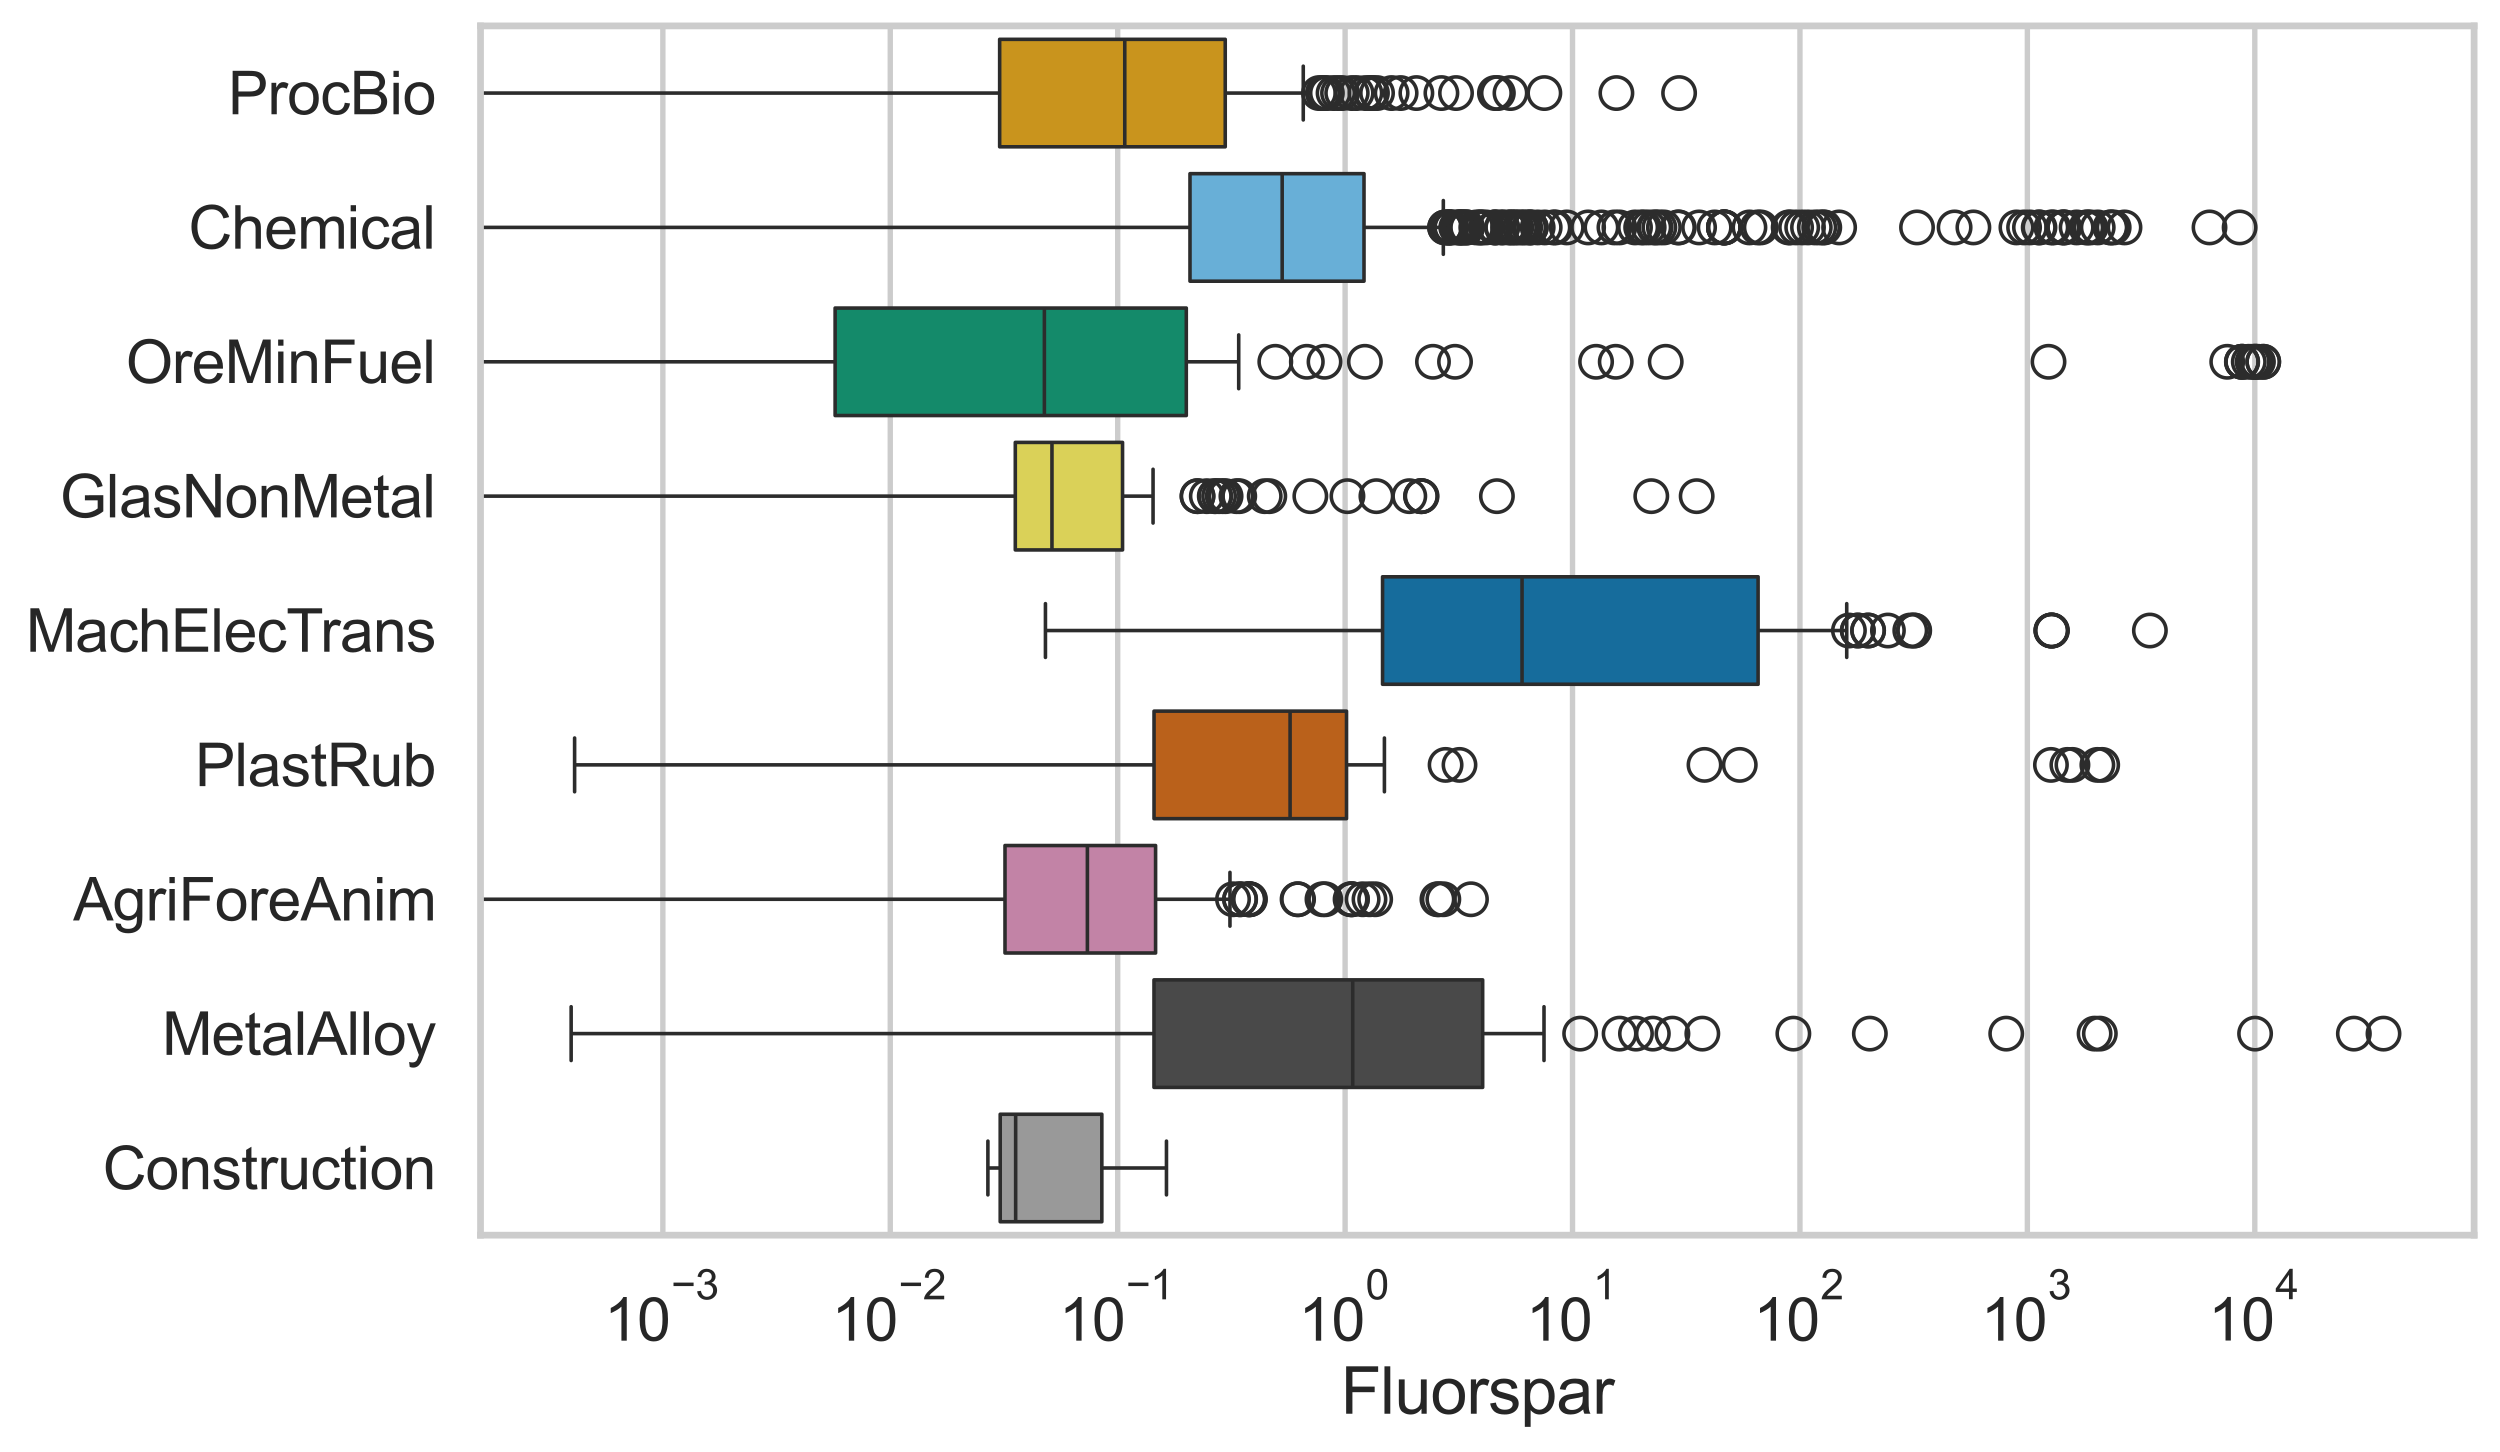 <?xml version="1.0" encoding="utf-8" standalone="no"?>
<!DOCTYPE svg PUBLIC "-//W3C//DTD SVG 1.1//EN"
  "http://www.w3.org/Graphics/SVG/1.1/DTD/svg11.dtd">
<svg xmlns:xlink="http://www.w3.org/1999/xlink" width="695.577pt" height="404.121pt" viewBox="0 0 695.577 404.121" xmlns="http://www.w3.org/2000/svg" version="1.1">
 <defs>
  <style type="text/css">*{stroke-linejoin: round; stroke-linecap: butt}</style>
 </defs>
 <g id="figure_1">
  <g id="patch_1">
   <path d="M 0 404.121 
L 695.577 404.121 
L 695.577 0 
L 0 0 
z
" style="fill: #ffffff"/>
  </g>
  <g id="axes_1">
   <g id="patch_2">
    <path d="M 133.697 343.665 
L 688.377 343.665 
L 688.377 7.2 
L 133.697 7.2 
z
" style="fill: #ffffff"/>
   </g>
   <g id="matplotlib.axis_1">
    <g id="xtick_1">
     <g id="line2d_1">
      <path d="M 184.425 343.665 
L 184.425 7.2 
" clip-path="url(#p6f539527db)" style="fill: none; stroke: #cccccc; stroke-width: 1.5; stroke-linecap: round"/>
     </g>
     <g id="text_1">
      <!-- $\mathdefault{10^{-3}}$ -->
      <g style="fill: #262626" transform="translate(168.09 373.18) scale(0.165 -0.165)">
       <defs>
        <path id="ArialMT-31" d="M 2384 0 
L 1822 0 
L 1822 3584 
Q 1619 3391 1289 3197 
Q 959 3003 697 2906 
L 697 3450 
Q 1169 3672 1522 3987 
Q 1875 4303 2022 4600 
L 2384 4600 
L 2384 0 
z
" transform="scale(0.016)"/>
        <path id="ArialMT-30" d="M 266 2259 
Q 266 3072 433 3567 
Q 600 4063 929 4331 
Q 1259 4600 1759 4600 
Q 2128 4600 2406 4451 
Q 2684 4303 2865 4023 
Q 3047 3744 3150 3342 
Q 3253 2941 3253 2259 
Q 3253 1453 3087 958 
Q 2922 463 2592 192 
Q 2263 -78 1759 -78 
Q 1097 -78 719 397 
Q 266 969 266 2259 
z
M 844 2259 
Q 844 1131 1108 757 
Q 1372 384 1759 384 
Q 2147 384 2411 759 
Q 2675 1134 2675 2259 
Q 2675 3391 2411 3762 
Q 2147 4134 1753 4134 
Q 1366 4134 1134 3806 
Q 844 3388 844 2259 
z
" transform="scale(0.016)"/>
        <path id="ArialMT-2212" d="M 3381 1997 
L 356 1997 
L 356 2522 
L 3381 2522 
L 3381 1997 
z
" transform="scale(0.016)"/>
        <path id="ArialMT-33" d="M 269 1209 
L 831 1284 
Q 928 806 1161 595 
Q 1394 384 1728 384 
Q 2125 384 2398 659 
Q 2672 934 2672 1341 
Q 2672 1728 2419 1979 
Q 2166 2231 1775 2231 
Q 1616 2231 1378 2169 
L 1441 2663 
Q 1497 2656 1531 2656 
Q 1891 2656 2178 2843 
Q 2466 3031 2466 3422 
Q 2466 3731 2256 3934 
Q 2047 4138 1716 4138 
Q 1388 4138 1169 3931 
Q 950 3725 888 3313 
L 325 3413 
Q 428 3978 793 4289 
Q 1159 4600 1703 4600 
Q 2078 4600 2393 4439 
Q 2709 4278 2876 4000 
Q 3044 3722 3044 3409 
Q 3044 3113 2884 2869 
Q 2725 2625 2413 2481 
Q 2819 2388 3044 2092 
Q 3269 1797 3269 1353 
Q 3269 753 2831 336 
Q 2394 -81 1725 -81 
Q 1122 -81 723 278 
Q 325 638 269 1209 
z
" transform="scale(0.016)"/>
       </defs>
       <use xlink:href="#ArialMT-31" transform="translate(0 0.994)"/>
       <use xlink:href="#ArialMT-30" transform="translate(55.615 0.994)"/>
       <use xlink:href="#ArialMT-2212" transform="translate(112.973 70.688) scale(0.7)"/>
       <use xlink:href="#ArialMT-33" transform="translate(153.852 70.688) scale(0.7)"/>
      </g>
     </g>
    </g>
    <g id="xtick_2">
     <g id="line2d_2">
      <path d="M 247.7 343.665 
L 247.7 7.2 
" clip-path="url(#p6f539527db)" style="fill: none; stroke: #cccccc; stroke-width: 1.5; stroke-linecap: round"/>
     </g>
     <g id="text_2">
      <!-- $\mathdefault{10^{-2}}$ -->
      <g style="fill: #262626" transform="translate(231.365 373.18) scale(0.165 -0.165)">
       <defs>
        <path id="ArialMT-32" d="M 3222 541 
L 3222 0 
L 194 0 
Q 188 203 259 391 
Q 375 700 629 1000 
Q 884 1300 1366 1694 
Q 2113 2306 2375 2664 
Q 2638 3022 2638 3341 
Q 2638 3675 2398 3904 
Q 2159 4134 1775 4134 
Q 1369 4134 1125 3890 
Q 881 3647 878 3216 
L 300 3275 
Q 359 3922 746 4261 
Q 1134 4600 1788 4600 
Q 2447 4600 2831 4234 
Q 3216 3869 3216 3328 
Q 3216 3053 3103 2787 
Q 2991 2522 2730 2228 
Q 2469 1934 1863 1422 
Q 1356 997 1212 845 
Q 1069 694 975 541 
L 3222 541 
z
" transform="scale(0.016)"/>
       </defs>
       <use xlink:href="#ArialMT-31" transform="translate(0 0.994)"/>
       <use xlink:href="#ArialMT-30" transform="translate(55.615 0.994)"/>
       <use xlink:href="#ArialMT-2212" transform="translate(112.973 70.688) scale(0.7)"/>
       <use xlink:href="#ArialMT-32" transform="translate(153.852 70.688) scale(0.7)"/>
      </g>
     </g>
    </g>
    <g id="xtick_3">
     <g id="line2d_3">
      <path d="M 310.975 343.665 
L 310.975 7.2 
" clip-path="url(#p6f539527db)" style="fill: none; stroke: #cccccc; stroke-width: 1.5; stroke-linecap: round"/>
     </g>
     <g id="text_3">
      <!-- $\mathdefault{10^{-1}}$ -->
      <g style="fill: #262626" transform="translate(294.64 373.18) scale(0.165 -0.165)">
       <use xlink:href="#ArialMT-31" transform="translate(0 0.994)"/>
       <use xlink:href="#ArialMT-30" transform="translate(55.615 0.994)"/>
       <use xlink:href="#ArialMT-2212" transform="translate(112.973 70.688) scale(0.7)"/>
       <use xlink:href="#ArialMT-31" transform="translate(153.852 70.688) scale(0.7)"/>
      </g>
     </g>
    </g>
    <g id="xtick_4">
     <g id="line2d_4">
      <path d="M 374.251 343.665 
L 374.251 7.2 
" clip-path="url(#p6f539527db)" style="fill: none; stroke: #cccccc; stroke-width: 1.5; stroke-linecap: round"/>
     </g>
     <g id="text_4">
      <!-- $\mathdefault{10^{0}}$ -->
      <g style="fill: #262626" transform="translate(361.298 373.18) scale(0.165 -0.165)">
       <use xlink:href="#ArialMT-31" transform="translate(0 0.994)"/>
       <use xlink:href="#ArialMT-30" transform="translate(55.615 0.994)"/>
       <use xlink:href="#ArialMT-30" transform="translate(112.973 70.688) scale(0.7)"/>
      </g>
     </g>
    </g>
    <g id="xtick_5">
     <g id="line2d_5">
      <path d="M 437.526 343.665 
L 437.526 7.2 
" clip-path="url(#p6f539527db)" style="fill: none; stroke: #cccccc; stroke-width: 1.5; stroke-linecap: round"/>
     </g>
     <g id="text_5">
      <!-- $\mathdefault{10^{1}}$ -->
      <g style="fill: #262626" transform="translate(424.574 373.18) scale(0.165 -0.165)">
       <use xlink:href="#ArialMT-31" transform="translate(0 0.994)"/>
       <use xlink:href="#ArialMT-30" transform="translate(55.615 0.994)"/>
       <use xlink:href="#ArialMT-31" transform="translate(112.973 70.688) scale(0.7)"/>
      </g>
     </g>
    </g>
    <g id="xtick_6">
     <g id="line2d_6">
      <path d="M 500.801 343.665 
L 500.801 7.2 
" clip-path="url(#p6f539527db)" style="fill: none; stroke: #cccccc; stroke-width: 1.5; stroke-linecap: round"/>
     </g>
     <g id="text_6">
      <!-- $\mathdefault{10^{2}}$ -->
      <g style="fill: #262626" transform="translate(487.849 373.18) scale(0.165 -0.165)">
       <use xlink:href="#ArialMT-31" transform="translate(0 0.994)"/>
       <use xlink:href="#ArialMT-30" transform="translate(55.615 0.994)"/>
       <use xlink:href="#ArialMT-32" transform="translate(112.973 70.688) scale(0.7)"/>
      </g>
     </g>
    </g>
    <g id="xtick_7">
     <g id="line2d_7">
      <path d="M 564.077 343.665 
L 564.077 7.2 
" clip-path="url(#p6f539527db)" style="fill: none; stroke: #cccccc; stroke-width: 1.5; stroke-linecap: round"/>
     </g>
     <g id="text_7">
      <!-- $\mathdefault{10^{3}}$ -->
      <g style="fill: #262626" transform="translate(551.124 373.18) scale(0.165 -0.165)">
       <use xlink:href="#ArialMT-31" transform="translate(0 0.994)"/>
       <use xlink:href="#ArialMT-30" transform="translate(55.615 0.994)"/>
       <use xlink:href="#ArialMT-33" transform="translate(112.973 70.688) scale(0.7)"/>
      </g>
     </g>
    </g>
    <g id="xtick_8">
     <g id="line2d_8">
      <path d="M 627.352 343.665 
L 627.352 7.2 
" clip-path="url(#p6f539527db)" style="fill: none; stroke: #cccccc; stroke-width: 1.5; stroke-linecap: round"/>
     </g>
     <g id="text_8">
      <!-- $\mathdefault{10^{4}}$ -->
      <g style="fill: #262626" transform="translate(614.399 373.015) scale(0.165 -0.165)">
       <defs>
        <path id="ArialMT-34" d="M 2069 0 
L 2069 1097 
L 81 1097 
L 81 1613 
L 2172 4581 
L 2631 4581 
L 2631 1613 
L 3250 1613 
L 3250 1097 
L 2631 1097 
L 2631 0 
L 2069 0 
z
M 2069 1613 
L 2069 3678 
L 634 1613 
L 2069 1613 
z
" transform="scale(0.016)"/>
       </defs>
       <use xlink:href="#ArialMT-31" transform="translate(0 0.202)"/>
       <use xlink:href="#ArialMT-30" transform="translate(55.615 0.202)"/>
       <use xlink:href="#ArialMT-34" transform="translate(112.973 69.895) scale(0.7)"/>
      </g>
     </g>
    </g>
    <g id="xtick_9"/>
    <g id="xtick_10"/>
    <g id="xtick_11"/>
    <g id="xtick_12"/>
    <g id="xtick_13"/>
    <g id="xtick_14"/>
    <g id="xtick_15"/>
    <g id="xtick_16"/>
    <g id="xtick_17"/>
    <g id="xtick_18"/>
    <g id="xtick_19"/>
    <g id="xtick_20"/>
    <g id="xtick_21"/>
    <g id="xtick_22"/>
    <g id="xtick_23"/>
    <g id="xtick_24"/>
    <g id="xtick_25"/>
    <g id="xtick_26"/>
    <g id="xtick_27"/>
    <g id="xtick_28"/>
    <g id="xtick_29"/>
    <g id="xtick_30"/>
    <g id="xtick_31"/>
    <g id="xtick_32"/>
    <g id="xtick_33"/>
    <g id="xtick_34"/>
    <g id="xtick_35"/>
    <g id="xtick_36"/>
    <g id="xtick_37"/>
    <g id="xtick_38"/>
    <g id="xtick_39"/>
    <g id="xtick_40"/>
    <g id="xtick_41"/>
    <g id="xtick_42"/>
    <g id="xtick_43"/>
    <g id="xtick_44"/>
    <g id="xtick_45"/>
    <g id="xtick_46"/>
    <g id="xtick_47"/>
    <g id="xtick_48"/>
    <g id="xtick_49"/>
    <g id="xtick_50"/>
    <g id="xtick_51"/>
    <g id="xtick_52"/>
    <g id="xtick_53"/>
    <g id="xtick_54"/>
    <g id="xtick_55"/>
    <g id="xtick_56"/>
    <g id="xtick_57"/>
    <g id="xtick_58"/>
    <g id="xtick_59"/>
    <g id="xtick_60"/>
    <g id="xtick_61"/>
    <g id="xtick_62"/>
    <g id="xtick_63"/>
    <g id="xtick_64"/>
    <g id="xtick_65"/>
    <g id="xtick_66"/>
    <g id="xtick_67"/>
    <g id="xtick_68"/>
    <g id="xtick_69"/>
    <g id="xtick_70"/>
    <g id="xtick_71"/>
    <g id="xtick_72"/>
    <g id="xtick_73"/>
    <g id="xtick_74"/>
    <g id="xtick_75"/>
    <g id="xtick_76"/>
    <g id="xtick_77"/>
    <g id="xtick_78"/>
    <g id="xtick_79"/>
    <g id="xtick_80"/>
    <g id="text_9">
     <!-- Fluorspar -->
     <g style="fill: #262626" transform="translate(373.027 393.344) scale(0.18 -0.18)">
      <defs>
       <path id="ArialMT-46" d="M 525 0 
L 525 4581 
L 3616 4581 
L 3616 4041 
L 1131 4041 
L 1131 2622 
L 3281 2622 
L 3281 2081 
L 1131 2081 
L 1131 0 
L 525 0 
z
" transform="scale(0.016)"/>
       <path id="ArialMT-6c" d="M 409 0 
L 409 4581 
L 972 4581 
L 972 0 
L 409 0 
z
" transform="scale(0.016)"/>
       <path id="ArialMT-75" d="M 2597 0 
L 2597 488 
Q 2209 -75 1544 -75 
Q 1250 -75 995 37 
Q 741 150 617 320 
Q 494 491 444 738 
Q 409 903 409 1263 
L 409 3319 
L 972 3319 
L 972 1478 
Q 972 1038 1006 884 
Q 1059 663 1231 536 
Q 1403 409 1656 409 
Q 1909 409 2131 539 
Q 2353 669 2445 892 
Q 2538 1116 2538 1541 
L 2538 3319 
L 3100 3319 
L 3100 0 
L 2597 0 
z
" transform="scale(0.016)"/>
       <path id="ArialMT-6f" d="M 213 1659 
Q 213 2581 725 3025 
Q 1153 3394 1769 3394 
Q 2453 3394 2887 2945 
Q 3322 2497 3322 1706 
Q 3322 1066 3130 698 
Q 2938 331 2570 128 
Q 2203 -75 1769 -75 
Q 1072 -75 642 372 
Q 213 819 213 1659 
z
M 791 1659 
Q 791 1022 1069 705 
Q 1347 388 1769 388 
Q 2188 388 2466 706 
Q 2744 1025 2744 1678 
Q 2744 2294 2464 2611 
Q 2184 2928 1769 2928 
Q 1347 2928 1069 2612 
Q 791 2297 791 1659 
z
" transform="scale(0.016)"/>
       <path id="ArialMT-72" d="M 416 0 
L 416 3319 
L 922 3319 
L 922 2816 
Q 1116 3169 1280 3281 
Q 1444 3394 1641 3394 
Q 1925 3394 2219 3213 
L 2025 2691 
Q 1819 2813 1613 2813 
Q 1428 2813 1281 2702 
Q 1134 2591 1072 2394 
Q 978 2094 978 1738 
L 978 0 
L 416 0 
z
" transform="scale(0.016)"/>
       <path id="ArialMT-73" d="M 197 991 
L 753 1078 
Q 800 744 1014 566 
Q 1228 388 1613 388 
Q 2000 388 2187 545 
Q 2375 703 2375 916 
Q 2375 1106 2209 1216 
Q 2094 1291 1634 1406 
Q 1016 1563 777 1677 
Q 538 1791 414 1992 
Q 291 2194 291 2438 
Q 291 2659 392 2848 
Q 494 3038 669 3163 
Q 800 3259 1026 3326 
Q 1253 3394 1513 3394 
Q 1903 3394 2198 3281 
Q 2494 3169 2634 2976 
Q 2775 2784 2828 2463 
L 2278 2388 
Q 2241 2644 2061 2787 
Q 1881 2931 1553 2931 
Q 1166 2931 1000 2803 
Q 834 2675 834 2503 
Q 834 2394 903 2306 
Q 972 2216 1119 2156 
Q 1203 2125 1616 2013 
Q 2213 1853 2448 1751 
Q 2684 1650 2818 1456 
Q 2953 1263 2953 975 
Q 2953 694 2789 445 
Q 2625 197 2315 61 
Q 2006 -75 1616 -75 
Q 969 -75 630 194 
Q 291 463 197 991 
z
" transform="scale(0.016)"/>
       <path id="ArialMT-70" d="M 422 -1272 
L 422 3319 
L 934 3319 
L 934 2888 
Q 1116 3141 1344 3267 
Q 1572 3394 1897 3394 
Q 2322 3394 2647 3175 
Q 2972 2956 3137 2557 
Q 3303 2159 3303 1684 
Q 3303 1175 3120 767 
Q 2938 359 2589 142 
Q 2241 -75 1856 -75 
Q 1575 -75 1351 44 
Q 1128 163 984 344 
L 984 -1272 
L 422 -1272 
z
M 931 1641 
Q 931 1000 1190 694 
Q 1450 388 1819 388 
Q 2194 388 2461 705 
Q 2728 1022 2728 1688 
Q 2728 2322 2467 2637 
Q 2206 2953 1844 2953 
Q 1484 2953 1207 2617 
Q 931 2281 931 1641 
z
" transform="scale(0.016)"/>
       <path id="ArialMT-61" d="M 2588 409 
Q 2275 144 1986 34 
Q 1697 -75 1366 -75 
Q 819 -75 525 192 
Q 231 459 231 875 
Q 231 1119 342 1320 
Q 453 1522 633 1644 
Q 813 1766 1038 1828 
Q 1203 1872 1538 1913 
Q 2219 1994 2541 2106 
Q 2544 2222 2544 2253 
Q 2544 2597 2384 2738 
Q 2169 2928 1744 2928 
Q 1347 2928 1158 2789 
Q 969 2650 878 2297 
L 328 2372 
Q 403 2725 575 2942 
Q 747 3159 1072 3276 
Q 1397 3394 1825 3394 
Q 2250 3394 2515 3294 
Q 2781 3194 2906 3042 
Q 3031 2891 3081 2659 
Q 3109 2516 3109 2141 
L 3109 1391 
Q 3109 606 3145 398 
Q 3181 191 3288 0 
L 2700 0 
Q 2613 175 2588 409 
z
M 2541 1666 
Q 2234 1541 1622 1453 
Q 1275 1403 1131 1340 
Q 988 1278 909 1158 
Q 831 1038 831 891 
Q 831 666 1001 516 
Q 1172 366 1500 366 
Q 1825 366 2078 508 
Q 2331 650 2450 897 
Q 2541 1088 2541 1459 
L 2541 1666 
z
" transform="scale(0.016)"/>
      </defs>
      <use xlink:href="#ArialMT-46"/>
      <use xlink:href="#ArialMT-6c" transform="translate(61.084 0)"/>
      <use xlink:href="#ArialMT-75" transform="translate(83.301 0)"/>
      <use xlink:href="#ArialMT-6f" transform="translate(138.916 0)"/>
      <use xlink:href="#ArialMT-72" transform="translate(194.531 0)"/>
      <use xlink:href="#ArialMT-73" transform="translate(227.832 0)"/>
      <use xlink:href="#ArialMT-70" transform="translate(277.832 0)"/>
      <use xlink:href="#ArialMT-61" transform="translate(333.447 0)"/>
      <use xlink:href="#ArialMT-72" transform="translate(389.062 0)"/>
     </g>
    </g>
   </g>
   <g id="matplotlib.axis_2">
    <g id="ytick_1">
     <g id="text_10">
      <!-- ProcBio -->
      <g style="fill: #262626" transform="translate(63.424 31.798) scale(0.165 -0.165)">
       <defs>
        <path id="ArialMT-50" d="M 494 0 
L 494 4581 
L 2222 4581 
Q 2678 4581 2919 4538 
Q 3256 4481 3484 4323 
Q 3713 4166 3852 3881 
Q 3991 3597 3991 3256 
Q 3991 2672 3619 2267 
Q 3247 1863 2275 1863 
L 1100 1863 
L 1100 0 
L 494 0 
z
M 1100 2403 
L 2284 2403 
Q 2872 2403 3119 2622 
Q 3366 2841 3366 3238 
Q 3366 3525 3220 3729 
Q 3075 3934 2838 4000 
Q 2684 4041 2272 4041 
L 1100 4041 
L 1100 2403 
z
" transform="scale(0.016)"/>
        <path id="ArialMT-63" d="M 2588 1216 
L 3141 1144 
Q 3050 572 2676 248 
Q 2303 -75 1759 -75 
Q 1078 -75 664 370 
Q 250 816 250 1647 
Q 250 2184 428 2587 
Q 606 2991 970 3192 
Q 1334 3394 1763 3394 
Q 2303 3394 2647 3120 
Q 2991 2847 3088 2344 
L 2541 2259 
Q 2463 2594 2264 2762 
Q 2066 2931 1784 2931 
Q 1359 2931 1093 2626 
Q 828 2322 828 1663 
Q 828 994 1084 691 
Q 1341 388 1753 388 
Q 2084 388 2306 591 
Q 2528 794 2588 1216 
z
" transform="scale(0.016)"/>
        <path id="ArialMT-42" d="M 469 0 
L 469 4581 
L 2188 4581 
Q 2713 4581 3030 4442 
Q 3347 4303 3526 4014 
Q 3706 3725 3706 3409 
Q 3706 3116 3547 2856 
Q 3388 2597 3066 2438 
Q 3481 2316 3704 2022 
Q 3928 1728 3928 1328 
Q 3928 1006 3792 729 
Q 3656 453 3456 303 
Q 3256 153 2954 76 
Q 2653 0 2216 0 
L 469 0 
z
M 1075 2656 
L 2066 2656 
Q 2469 2656 2644 2709 
Q 2875 2778 2992 2937 
Q 3109 3097 3109 3338 
Q 3109 3566 3000 3739 
Q 2891 3913 2687 3977 
Q 2484 4041 1991 4041 
L 1075 4041 
L 1075 2656 
z
M 1075 541 
L 2216 541 
Q 2509 541 2628 563 
Q 2838 600 2978 687 
Q 3119 775 3209 942 
Q 3300 1109 3300 1328 
Q 3300 1584 3169 1773 
Q 3038 1963 2805 2039 
Q 2572 2116 2134 2116 
L 1075 2116 
L 1075 541 
z
" transform="scale(0.016)"/>
        <path id="ArialMT-69" d="M 425 3934 
L 425 4581 
L 988 4581 
L 988 3934 
L 425 3934 
z
M 425 0 
L 425 3319 
L 988 3319 
L 988 0 
L 425 0 
z
" transform="scale(0.016)"/>
       </defs>
       <use xlink:href="#ArialMT-50"/>
       <use xlink:href="#ArialMT-72" transform="translate(66.699 0)"/>
       <use xlink:href="#ArialMT-6f" transform="translate(100 0)"/>
       <use xlink:href="#ArialMT-63" transform="translate(155.615 0)"/>
       <use xlink:href="#ArialMT-42" transform="translate(205.615 0)"/>
       <use xlink:href="#ArialMT-69" transform="translate(272.314 0)"/>
       <use xlink:href="#ArialMT-6f" transform="translate(294.531 0)"/>
      </g>
     </g>
    </g>
    <g id="ytick_2">
     <g id="text_11">
      <!-- Chemical -->
      <g style="fill: #262626" transform="translate(52.428 69.183) scale(0.165 -0.165)">
       <defs>
        <path id="ArialMT-43" d="M 3763 1606 
L 4369 1453 
Q 4178 706 3683 314 
Q 3188 -78 2472 -78 
Q 1731 -78 1267 223 
Q 803 525 561 1097 
Q 319 1669 319 2325 
Q 319 3041 592 3573 
Q 866 4106 1370 4382 
Q 1875 4659 2481 4659 
Q 3169 4659 3637 4309 
Q 4106 3959 4291 3325 
L 3694 3184 
Q 3534 3684 3231 3912 
Q 2928 4141 2469 4141 
Q 1941 4141 1586 3887 
Q 1231 3634 1087 3207 
Q 944 2781 944 2328 
Q 944 1744 1114 1308 
Q 1284 872 1643 656 
Q 2003 441 2422 441 
Q 2931 441 3284 734 
Q 3638 1028 3763 1606 
z
" transform="scale(0.016)"/>
        <path id="ArialMT-68" d="M 422 0 
L 422 4581 
L 984 4581 
L 984 2938 
Q 1378 3394 1978 3394 
Q 2347 3394 2619 3248 
Q 2891 3103 3008 2847 
Q 3125 2591 3125 2103 
L 3125 0 
L 2563 0 
L 2563 2103 
Q 2563 2525 2380 2717 
Q 2197 2909 1863 2909 
Q 1613 2909 1392 2779 
Q 1172 2650 1078 2428 
Q 984 2206 984 1816 
L 984 0 
L 422 0 
z
" transform="scale(0.016)"/>
        <path id="ArialMT-65" d="M 2694 1069 
L 3275 997 
Q 3138 488 2766 206 
Q 2394 -75 1816 -75 
Q 1088 -75 661 373 
Q 234 822 234 1631 
Q 234 2469 665 2931 
Q 1097 3394 1784 3394 
Q 2450 3394 2872 2941 
Q 3294 2488 3294 1666 
Q 3294 1616 3291 1516 
L 816 1516 
Q 847 969 1125 678 
Q 1403 388 1819 388 
Q 2128 388 2347 550 
Q 2566 713 2694 1069 
z
M 847 1978 
L 2700 1978 
Q 2663 2397 2488 2606 
Q 2219 2931 1791 2931 
Q 1403 2931 1139 2672 
Q 875 2413 847 1978 
z
" transform="scale(0.016)"/>
        <path id="ArialMT-6d" d="M 422 0 
L 422 3319 
L 925 3319 
L 925 2853 
Q 1081 3097 1340 3245 
Q 1600 3394 1931 3394 
Q 2300 3394 2536 3241 
Q 2772 3088 2869 2813 
Q 3263 3394 3894 3394 
Q 4388 3394 4653 3120 
Q 4919 2847 4919 2278 
L 4919 0 
L 4359 0 
L 4359 2091 
Q 4359 2428 4304 2576 
Q 4250 2725 4106 2815 
Q 3963 2906 3769 2906 
Q 3419 2906 3187 2673 
Q 2956 2441 2956 1928 
L 2956 0 
L 2394 0 
L 2394 2156 
Q 2394 2531 2256 2718 
Q 2119 2906 1806 2906 
Q 1569 2906 1367 2781 
Q 1166 2656 1075 2415 
Q 984 2175 984 1722 
L 984 0 
L 422 0 
z
" transform="scale(0.016)"/>
       </defs>
       <use xlink:href="#ArialMT-43"/>
       <use xlink:href="#ArialMT-68" transform="translate(72.217 0)"/>
       <use xlink:href="#ArialMT-65" transform="translate(127.832 0)"/>
       <use xlink:href="#ArialMT-6d" transform="translate(183.447 0)"/>
       <use xlink:href="#ArialMT-69" transform="translate(266.748 0)"/>
       <use xlink:href="#ArialMT-63" transform="translate(288.965 0)"/>
       <use xlink:href="#ArialMT-61" transform="translate(338.965 0)"/>
       <use xlink:href="#ArialMT-6c" transform="translate(394.58 0)"/>
      </g>
     </g>
    </g>
    <g id="ytick_3">
     <g id="text_12">
      <!-- OreMinFuel -->
      <g style="fill: #262626" transform="translate(35.013 106.568) scale(0.165 -0.165)">
       <defs>
        <path id="ArialMT-4f" d="M 309 2231 
Q 309 3372 921 4017 
Q 1534 4663 2503 4663 
Q 3138 4663 3647 4359 
Q 4156 4056 4423 3514 
Q 4691 2972 4691 2284 
Q 4691 1588 4409 1038 
Q 4128 488 3612 205 
Q 3097 -78 2500 -78 
Q 1853 -78 1343 234 
Q 834 547 571 1087 
Q 309 1628 309 2231 
z
M 934 2222 
Q 934 1394 1379 917 
Q 1825 441 2497 441 
Q 3181 441 3623 922 
Q 4066 1403 4066 2288 
Q 4066 2847 3877 3264 
Q 3688 3681 3323 3911 
Q 2959 4141 2506 4141 
Q 1863 4141 1398 3698 
Q 934 3256 934 2222 
z
" transform="scale(0.016)"/>
        <path id="ArialMT-4d" d="M 475 0 
L 475 4581 
L 1388 4581 
L 2472 1338 
Q 2622 884 2691 659 
Q 2769 909 2934 1394 
L 4031 4581 
L 4847 4581 
L 4847 0 
L 4263 0 
L 4263 3834 
L 2931 0 
L 2384 0 
L 1059 3900 
L 1059 0 
L 475 0 
z
" transform="scale(0.016)"/>
        <path id="ArialMT-6e" d="M 422 0 
L 422 3319 
L 928 3319 
L 928 2847 
Q 1294 3394 1984 3394 
Q 2284 3394 2536 3286 
Q 2788 3178 2913 3003 
Q 3038 2828 3088 2588 
Q 3119 2431 3119 2041 
L 3119 0 
L 2556 0 
L 2556 2019 
Q 2556 2363 2490 2533 
Q 2425 2703 2258 2804 
Q 2091 2906 1866 2906 
Q 1506 2906 1245 2678 
Q 984 2450 984 1813 
L 984 0 
L 422 0 
z
" transform="scale(0.016)"/>
       </defs>
       <use xlink:href="#ArialMT-4f"/>
       <use xlink:href="#ArialMT-72" transform="translate(77.783 0)"/>
       <use xlink:href="#ArialMT-65" transform="translate(111.084 0)"/>
       <use xlink:href="#ArialMT-4d" transform="translate(166.699 0)"/>
       <use xlink:href="#ArialMT-69" transform="translate(250 0)"/>
       <use xlink:href="#ArialMT-6e" transform="translate(272.217 0)"/>
       <use xlink:href="#ArialMT-46" transform="translate(327.832 0)"/>
       <use xlink:href="#ArialMT-75" transform="translate(388.916 0)"/>
       <use xlink:href="#ArialMT-65" transform="translate(444.531 0)"/>
       <use xlink:href="#ArialMT-6c" transform="translate(500.146 0)"/>
      </g>
     </g>
    </g>
    <g id="ytick_4">
     <g id="text_13">
      <!-- GlasNonMetal -->
      <g style="fill: #262626" transform="translate(16.659 143.953) scale(0.165 -0.165)">
       <defs>
        <path id="ArialMT-47" d="M 2638 1797 
L 2638 2334 
L 4578 2338 
L 4578 638 
Q 4131 281 3656 101 
Q 3181 -78 2681 -78 
Q 2006 -78 1454 211 
Q 903 500 622 1047 
Q 341 1594 341 2269 
Q 341 2938 620 3517 
Q 900 4097 1425 4378 
Q 1950 4659 2634 4659 
Q 3131 4659 3532 4498 
Q 3934 4338 4162 4050 
Q 4391 3763 4509 3300 
L 3963 3150 
Q 3859 3500 3706 3700 
Q 3553 3900 3268 4020 
Q 2984 4141 2638 4141 
Q 2222 4141 1919 4014 
Q 1616 3888 1430 3681 
Q 1244 3475 1141 3228 
Q 966 2803 966 2306 
Q 966 1694 1177 1281 
Q 1388 869 1791 669 
Q 2194 469 2647 469 
Q 3041 469 3416 620 
Q 3791 772 3984 944 
L 3984 1797 
L 2638 1797 
z
" transform="scale(0.016)"/>
        <path id="ArialMT-4e" d="M 488 0 
L 488 4581 
L 1109 4581 
L 3516 984 
L 3516 4581 
L 4097 4581 
L 4097 0 
L 3475 0 
L 1069 3600 
L 1069 0 
L 488 0 
z
" transform="scale(0.016)"/>
        <path id="ArialMT-74" d="M 1650 503 
L 1731 6 
Q 1494 -44 1306 -44 
Q 1000 -44 831 53 
Q 663 150 594 308 
Q 525 466 525 972 
L 525 2881 
L 113 2881 
L 113 3319 
L 525 3319 
L 525 4141 
L 1084 4478 
L 1084 3319 
L 1650 3319 
L 1650 2881 
L 1084 2881 
L 1084 941 
Q 1084 700 1114 631 
Q 1144 563 1211 522 
Q 1278 481 1403 481 
Q 1497 481 1650 503 
z
" transform="scale(0.016)"/>
       </defs>
       <use xlink:href="#ArialMT-47"/>
       <use xlink:href="#ArialMT-6c" transform="translate(77.783 0)"/>
       <use xlink:href="#ArialMT-61" transform="translate(100 0)"/>
       <use xlink:href="#ArialMT-73" transform="translate(155.615 0)"/>
       <use xlink:href="#ArialMT-4e" transform="translate(205.615 0)"/>
       <use xlink:href="#ArialMT-6f" transform="translate(277.832 0)"/>
       <use xlink:href="#ArialMT-6e" transform="translate(333.447 0)"/>
       <use xlink:href="#ArialMT-4d" transform="translate(389.062 0)"/>
       <use xlink:href="#ArialMT-65" transform="translate(472.363 0)"/>
       <use xlink:href="#ArialMT-74" transform="translate(527.979 0)"/>
       <use xlink:href="#ArialMT-61" transform="translate(555.762 0)"/>
       <use xlink:href="#ArialMT-6c" transform="translate(611.377 0)"/>
      </g>
     </g>
    </g>
    <g id="ytick_5">
     <g id="text_14">
      <!-- MachElecTrans -->
      <g style="fill: #262626" transform="translate(7.2 181.337) scale(0.165 -0.165)">
       <defs>
        <path id="ArialMT-45" d="M 506 0 
L 506 4581 
L 3819 4581 
L 3819 4041 
L 1113 4041 
L 1113 2638 
L 3647 2638 
L 3647 2100 
L 1113 2100 
L 1113 541 
L 3925 541 
L 3925 0 
L 506 0 
z
" transform="scale(0.016)"/>
        <path id="ArialMT-54" d="M 1659 0 
L 1659 4041 
L 150 4041 
L 150 4581 
L 3781 4581 
L 3781 4041 
L 2266 4041 
L 2266 0 
L 1659 0 
z
" transform="scale(0.016)"/>
       </defs>
       <use xlink:href="#ArialMT-4d"/>
       <use xlink:href="#ArialMT-61" transform="translate(83.301 0)"/>
       <use xlink:href="#ArialMT-63" transform="translate(138.916 0)"/>
       <use xlink:href="#ArialMT-68" transform="translate(188.916 0)"/>
       <use xlink:href="#ArialMT-45" transform="translate(244.531 0)"/>
       <use xlink:href="#ArialMT-6c" transform="translate(311.23 0)"/>
       <use xlink:href="#ArialMT-65" transform="translate(333.447 0)"/>
       <use xlink:href="#ArialMT-63" transform="translate(389.062 0)"/>
       <use xlink:href="#ArialMT-54" transform="translate(439.062 0)"/>
       <use xlink:href="#ArialMT-72" transform="translate(496.396 0)"/>
       <use xlink:href="#ArialMT-61" transform="translate(529.697 0)"/>
       <use xlink:href="#ArialMT-6e" transform="translate(585.312 0)"/>
       <use xlink:href="#ArialMT-73" transform="translate(640.928 0)"/>
      </g>
     </g>
    </g>
    <g id="ytick_6">
     <g id="text_15">
      <!-- PlastRub -->
      <g style="fill: #262626" transform="translate(54.248 218.722) scale(0.165 -0.165)">
       <defs>
        <path id="ArialMT-52" d="M 503 0 
L 503 4581 
L 2534 4581 
Q 3147 4581 3465 4457 
Q 3784 4334 3975 4021 
Q 4166 3709 4166 3331 
Q 4166 2844 3850 2509 
Q 3534 2175 2875 2084 
Q 3116 1969 3241 1856 
Q 3506 1613 3744 1247 
L 4541 0 
L 3778 0 
L 3172 953 
Q 2906 1366 2734 1584 
Q 2563 1803 2427 1890 
Q 2291 1978 2150 2013 
Q 2047 2034 1813 2034 
L 1109 2034 
L 1109 0 
L 503 0 
z
M 1109 2559 
L 2413 2559 
Q 2828 2559 3062 2645 
Q 3297 2731 3419 2920 
Q 3541 3109 3541 3331 
Q 3541 3656 3305 3865 
Q 3069 4075 2559 4075 
L 1109 4075 
L 1109 2559 
z
" transform="scale(0.016)"/>
        <path id="ArialMT-62" d="M 941 0 
L 419 0 
L 419 4581 
L 981 4581 
L 981 2947 
Q 1338 3394 1891 3394 
Q 2197 3394 2470 3270 
Q 2744 3147 2920 2923 
Q 3097 2700 3197 2384 
Q 3297 2069 3297 1709 
Q 3297 856 2875 390 
Q 2453 -75 1863 -75 
Q 1275 -75 941 416 
L 941 0 
z
M 934 1684 
Q 934 1088 1097 822 
Q 1363 388 1816 388 
Q 2184 388 2453 708 
Q 2722 1028 2722 1663 
Q 2722 2313 2464 2622 
Q 2206 2931 1841 2931 
Q 1472 2931 1203 2611 
Q 934 2291 934 1684 
z
" transform="scale(0.016)"/>
       </defs>
       <use xlink:href="#ArialMT-50"/>
       <use xlink:href="#ArialMT-6c" transform="translate(66.699 0)"/>
       <use xlink:href="#ArialMT-61" transform="translate(88.916 0)"/>
       <use xlink:href="#ArialMT-73" transform="translate(144.531 0)"/>
       <use xlink:href="#ArialMT-74" transform="translate(194.531 0)"/>
       <use xlink:href="#ArialMT-52" transform="translate(222.314 0)"/>
       <use xlink:href="#ArialMT-75" transform="translate(294.531 0)"/>
       <use xlink:href="#ArialMT-62" transform="translate(350.146 0)"/>
      </g>
     </g>
    </g>
    <g id="ytick_7">
     <g id="text_16">
      <!-- AgriForeAnim -->
      <g style="fill: #262626" transform="translate(20.341 256.107) scale(0.165 -0.165)">
       <defs>
        <path id="ArialMT-41" d="M -9 0 
L 1750 4581 
L 2403 4581 
L 4278 0 
L 3588 0 
L 3053 1388 
L 1138 1388 
L 634 0 
L -9 0 
z
M 1313 1881 
L 2866 1881 
L 2388 3150 
Q 2169 3728 2063 4100 
Q 1975 3659 1816 3225 
L 1313 1881 
z
" transform="scale(0.016)"/>
        <path id="ArialMT-67" d="M 319 -275 
L 866 -356 
Q 900 -609 1056 -725 
Q 1266 -881 1628 -881 
Q 2019 -881 2231 -725 
Q 2444 -569 2519 -288 
Q 2563 -116 2559 434 
Q 2191 0 1641 0 
Q 956 0 581 494 
Q 206 988 206 1678 
Q 206 2153 378 2554 
Q 550 2956 876 3175 
Q 1203 3394 1644 3394 
Q 2231 3394 2613 2919 
L 2613 3319 
L 3131 3319 
L 3131 450 
Q 3131 -325 2973 -648 
Q 2816 -972 2473 -1159 
Q 2131 -1347 1631 -1347 
Q 1038 -1347 672 -1080 
Q 306 -813 319 -275 
z
M 784 1719 
Q 784 1066 1043 766 
Q 1303 466 1694 466 
Q 2081 466 2343 764 
Q 2606 1063 2606 1700 
Q 2606 2309 2336 2618 
Q 2066 2928 1684 2928 
Q 1309 2928 1046 2623 
Q 784 2319 784 1719 
z
" transform="scale(0.016)"/>
       </defs>
       <use xlink:href="#ArialMT-41"/>
       <use xlink:href="#ArialMT-67" transform="translate(66.699 0)"/>
       <use xlink:href="#ArialMT-72" transform="translate(122.314 0)"/>
       <use xlink:href="#ArialMT-69" transform="translate(155.615 0)"/>
       <use xlink:href="#ArialMT-46" transform="translate(177.832 0)"/>
       <use xlink:href="#ArialMT-6f" transform="translate(238.916 0)"/>
       <use xlink:href="#ArialMT-72" transform="translate(294.531 0)"/>
       <use xlink:href="#ArialMT-65" transform="translate(327.832 0)"/>
       <use xlink:href="#ArialMT-41" transform="translate(383.447 0)"/>
       <use xlink:href="#ArialMT-6e" transform="translate(450.146 0)"/>
       <use xlink:href="#ArialMT-69" transform="translate(505.762 0)"/>
       <use xlink:href="#ArialMT-6d" transform="translate(527.979 0)"/>
      </g>
     </g>
    </g>
    <g id="ytick_8">
     <g id="text_17">
      <!-- MetalAlloy -->
      <g style="fill: #262626" transform="translate(45.088 293.492) scale(0.165 -0.165)">
       <defs>
        <path id="ArialMT-79" d="M 397 -1278 
L 334 -750 
Q 519 -800 656 -800 
Q 844 -800 956 -737 
Q 1069 -675 1141 -563 
Q 1194 -478 1313 -144 
Q 1328 -97 1363 -6 
L 103 3319 
L 709 3319 
L 1400 1397 
Q 1534 1031 1641 628 
Q 1738 1016 1872 1384 
L 2581 3319 
L 3144 3319 
L 1881 -56 
Q 1678 -603 1566 -809 
Q 1416 -1088 1222 -1217 
Q 1028 -1347 759 -1347 
Q 597 -1347 397 -1278 
z
" transform="scale(0.016)"/>
       </defs>
       <use xlink:href="#ArialMT-4d"/>
       <use xlink:href="#ArialMT-65" transform="translate(83.301 0)"/>
       <use xlink:href="#ArialMT-74" transform="translate(138.916 0)"/>
       <use xlink:href="#ArialMT-61" transform="translate(166.699 0)"/>
       <use xlink:href="#ArialMT-6c" transform="translate(222.314 0)"/>
       <use xlink:href="#ArialMT-41" transform="translate(244.531 0)"/>
       <use xlink:href="#ArialMT-6c" transform="translate(311.23 0)"/>
       <use xlink:href="#ArialMT-6c" transform="translate(333.447 0)"/>
       <use xlink:href="#ArialMT-6f" transform="translate(355.664 0)"/>
       <use xlink:href="#ArialMT-79" transform="translate(411.279 0)"/>
      </g>
     </g>
    </g>
    <g id="ytick_9">
     <g id="text_18">
      <!-- Construction -->
      <g style="fill: #262626" transform="translate(28.575 330.877) scale(0.165 -0.165)">
       <use xlink:href="#ArialMT-43"/>
       <use xlink:href="#ArialMT-6f" transform="translate(72.217 0)"/>
       <use xlink:href="#ArialMT-6e" transform="translate(127.832 0)"/>
       <use xlink:href="#ArialMT-73" transform="translate(183.447 0)"/>
       <use xlink:href="#ArialMT-74" transform="translate(233.447 0)"/>
       <use xlink:href="#ArialMT-72" transform="translate(261.23 0)"/>
       <use xlink:href="#ArialMT-75" transform="translate(294.531 0)"/>
       <use xlink:href="#ArialMT-63" transform="translate(350.146 0)"/>
       <use xlink:href="#ArialMT-74" transform="translate(400.146 0)"/>
       <use xlink:href="#ArialMT-69" transform="translate(427.93 0)"/>
       <use xlink:href="#ArialMT-6f" transform="translate(450.146 0)"/>
       <use xlink:href="#ArialMT-6e" transform="translate(505.762 0)"/>
      </g>
     </g>
    </g>
   </g>
   <g id="patch_3">
    <path d="M 278.135 10.938 
L 278.135 40.846 
L 340.898 40.846 
L 340.898 10.938 
L 278.135 10.938 
z
" clip-path="url(#p6f539527db)" style="fill: #c9941d; stroke: #2c2c2c; stroke-linejoin: miter"/>
   </g>
   <g id="line2d_9">
    <path d="M 278.135 25.892 
L -1 25.892 
" clip-path="url(#p6f539527db)" style="fill: none; stroke: #2c2c2c"/>
   </g>
   <g id="line2d_10">
    <path d="M 340.898 25.892 
L 362.608 25.892 
" clip-path="url(#p6f539527db)" style="fill: none; stroke: #2c2c2c"/>
   </g>
   <g id="line2d_11">
    <path clip-path="url(#p6f539527db)" style="fill: none; stroke: #2c2c2c; stroke-linecap: round"/>
   </g>
   <g id="line2d_12">
    <path d="M 362.608 18.415 
L 362.608 33.369 
" clip-path="url(#p6f539527db)" style="fill: none; stroke: #2c2c2c; stroke-linecap: round"/>
   </g>
   <g id="line2d_13">
    <defs>
     <path id="m28446e7003" d="M 0 4.5 
C 1.193 4.5 2.338 4.026 3.182 3.182 
C 4.026 2.338 4.5 1.193 4.5 0 
C 4.5 -1.193 4.026 -2.338 3.182 -3.182 
C 2.338 -4.026 1.193 -4.5 0 -4.5 
C -1.193 -4.5 -2.338 -4.026 -3.182 -3.182 
C -4.026 -2.338 -4.5 -1.193 -4.5 0 
C -4.5 1.193 -4.026 2.338 -3.182 3.182 
C -2.338 4.026 -1.193 4.5 0 4.5 
z
" style="stroke: #2c2c2c"/>
    </defs>
    <g clip-path="url(#p6f539527db)">
     <use xlink:href="#m28446e7003" x="429.689" y="25.892" style="fill-opacity: 0; stroke: #2c2c2c"/>
     <use xlink:href="#m28446e7003" x="387.187" y="25.892" style="fill-opacity: 0; stroke: #2c2c2c"/>
     <use xlink:href="#m28446e7003" x="405.108" y="25.892" style="fill-opacity: 0; stroke: #2c2c2c"/>
     <use xlink:href="#m28446e7003" x="394.081" y="25.892" style="fill-opacity: 0; stroke: #2c2c2c"/>
     <use xlink:href="#m28446e7003" x="467.177" y="25.892" style="fill-opacity: 0; stroke: #2c2c2c"/>
     <use xlink:href="#m28446e7003" x="389.696" y="25.892" style="fill-opacity: 0; stroke: #2c2c2c"/>
     <use xlink:href="#m28446e7003" x="372.282" y="25.892" style="fill-opacity: 0; stroke: #2c2c2c"/>
     <use xlink:href="#m28446e7003" x="416.754" y="25.892" style="fill-opacity: 0; stroke: #2c2c2c"/>
     <use xlink:href="#m28446e7003" x="371.036" y="25.892" style="fill-opacity: 0; stroke: #2c2c2c"/>
     <use xlink:href="#m28446e7003" x="420.257" y="25.892" style="fill-opacity: 0; stroke: #2c2c2c"/>
     <use xlink:href="#m28446e7003" x="368.056" y="25.892" style="fill-opacity: 0; stroke: #2c2c2c"/>
     <use xlink:href="#m28446e7003" x="377.453" y="25.892" style="fill-opacity: 0; stroke: #2c2c2c"/>
     <use xlink:href="#m28446e7003" x="379.903" y="25.892" style="fill-opacity: 0; stroke: #2c2c2c"/>
     <use xlink:href="#m28446e7003" x="383.134" y="25.892" style="fill-opacity: 0; stroke: #2c2c2c"/>
     <use xlink:href="#m28446e7003" x="381.442" y="25.892" style="fill-opacity: 0; stroke: #2c2c2c"/>
     <use xlink:href="#m28446e7003" x="376.095" y="25.892" style="fill-opacity: 0; stroke: #2c2c2c"/>
     <use xlink:href="#m28446e7003" x="366.983" y="25.892" style="fill-opacity: 0; stroke: #2c2c2c"/>
     <use xlink:href="#m28446e7003" x="415.938" y="25.892" style="fill-opacity: 0; stroke: #2c2c2c"/>
     <use xlink:href="#m28446e7003" x="381.473" y="25.892" style="fill-opacity: 0; stroke: #2c2c2c"/>
     <use xlink:href="#m28446e7003" x="369.176" y="25.892" style="fill-opacity: 0; stroke: #2c2c2c"/>
     <use xlink:href="#m28446e7003" x="381.72" y="25.892" style="fill-opacity: 0; stroke: #2c2c2c"/>
     <use xlink:href="#m28446e7003" x="368.354" y="25.892" style="fill-opacity: 0; stroke: #2c2c2c"/>
     <use xlink:href="#m28446e7003" x="449.735" y="25.892" style="fill-opacity: 0; stroke: #2c2c2c"/>
     <use xlink:href="#m28446e7003" x="373.439" y="25.892" style="fill-opacity: 0; stroke: #2c2c2c"/>
     <use xlink:href="#m28446e7003" x="401.044" y="25.892" style="fill-opacity: 0; stroke: #2c2c2c"/>
    </g>
   </g>
   <g id="patch_4">
    <path d="M 331.09 48.323 
L 331.09 78.231 
L 379.508 78.231 
L 379.508 48.323 
L 331.09 48.323 
z
" clip-path="url(#p6f539527db)" style="fill: #68afd7; stroke: #2c2c2c; stroke-linejoin: miter"/>
   </g>
   <g id="line2d_14">
    <path d="M 331.09 63.277 
L -1 63.277 
" clip-path="url(#p6f539527db)" style="fill: none; stroke: #2c2c2c"/>
   </g>
   <g id="line2d_15">
    <path d="M 379.508 63.277 
L 401.578 63.277 
" clip-path="url(#p6f539527db)" style="fill: none; stroke: #2c2c2c"/>
   </g>
   <g id="line2d_16">
    <path clip-path="url(#p6f539527db)" style="fill: none; stroke: #2c2c2c; stroke-linecap: round"/>
   </g>
   <g id="line2d_17">
    <path d="M 401.578 55.8 
L 401.578 70.754 
" clip-path="url(#p6f539527db)" style="fill: none; stroke: #2c2c2c; stroke-linecap: round"/>
   </g>
   <g id="line2d_18">
    <g clip-path="url(#p6f539527db)">
     <use xlink:href="#m28446e7003" x="449.184" y="63.277" style="fill-opacity: 0; stroke: #2c2c2c"/>
     <use xlink:href="#m28446e7003" x="416.043" y="63.277" style="fill-opacity: 0; stroke: #2c2c2c"/>
     <use xlink:href="#m28446e7003" x="503.037" y="63.277" style="fill-opacity: 0; stroke: #2c2c2c"/>
     <use xlink:href="#m28446e7003" x="407.858" y="63.277" style="fill-opacity: 0; stroke: #2c2c2c"/>
     <use xlink:href="#m28446e7003" x="416.17" y="63.277" style="fill-opacity: 0; stroke: #2c2c2c"/>
     <use xlink:href="#m28446e7003" x="402.884" y="63.277" style="fill-opacity: 0; stroke: #2c2c2c"/>
     <use xlink:href="#m28446e7003" x="543.832" y="63.277" style="fill-opacity: 0; stroke: #2c2c2c"/>
     <use xlink:href="#m28446e7003" x="422.864" y="63.277" style="fill-opacity: 0; stroke: #2c2c2c"/>
     <use xlink:href="#m28446e7003" x="441.859" y="63.277" style="fill-opacity: 0; stroke: #2c2c2c"/>
     <use xlink:href="#m28446e7003" x="580.881" y="63.277" style="fill-opacity: 0; stroke: #2c2c2c"/>
     <use xlink:href="#m28446e7003" x="403.292" y="63.277" style="fill-opacity: 0; stroke: #2c2c2c"/>
     <use xlink:href="#m28446e7003" x="479.665" y="63.277" style="fill-opacity: 0; stroke: #2c2c2c"/>
     <use xlink:href="#m28446e7003" x="420.308" y="63.277" style="fill-opacity: 0; stroke: #2c2c2c"/>
     <use xlink:href="#m28446e7003" x="424.359" y="63.277" style="fill-opacity: 0; stroke: #2c2c2c"/>
     <use xlink:href="#m28446e7003" x="405.897" y="63.277" style="fill-opacity: 0; stroke: #2c2c2c"/>
     <use xlink:href="#m28446e7003" x="614.752" y="63.277" style="fill-opacity: 0; stroke: #2c2c2c"/>
     <use xlink:href="#m28446e7003" x="458.708" y="63.277" style="fill-opacity: 0; stroke: #2c2c2c"/>
     <use xlink:href="#m28446e7003" x="567.233" y="63.277" style="fill-opacity: 0; stroke: #2c2c2c"/>
     <use xlink:href="#m28446e7003" x="497.663" y="63.277" style="fill-opacity: 0; stroke: #2c2c2c"/>
     <use xlink:href="#m28446e7003" x="427.827" y="63.277" style="fill-opacity: 0; stroke: #2c2c2c"/>
     <use xlink:href="#m28446e7003" x="501.425" y="63.277" style="fill-opacity: 0; stroke: #2c2c2c"/>
     <use xlink:href="#m28446e7003" x="405.173" y="63.277" style="fill-opacity: 0; stroke: #2c2c2c"/>
     <use xlink:href="#m28446e7003" x="445.567" y="63.277" style="fill-opacity: 0; stroke: #2c2c2c"/>
     <use xlink:href="#m28446e7003" x="486.747" y="63.277" style="fill-opacity: 0; stroke: #2c2c2c"/>
     <use xlink:href="#m28446e7003" x="403.681" y="63.277" style="fill-opacity: 0; stroke: #2c2c2c"/>
     <use xlink:href="#m28446e7003" x="429.784" y="63.277" style="fill-opacity: 0; stroke: #2c2c2c"/>
     <use xlink:href="#m28446e7003" x="402.063" y="63.277" style="fill-opacity: 0; stroke: #2c2c2c"/>
     <use xlink:href="#m28446e7003" x="506.183" y="63.277" style="fill-opacity: 0; stroke: #2c2c2c"/>
     <use xlink:href="#m28446e7003" x="432.772" y="63.277" style="fill-opacity: 0; stroke: #2c2c2c"/>
     <use xlink:href="#m28446e7003" x="583.651" y="63.277" style="fill-opacity: 0; stroke: #2c2c2c"/>
     <use xlink:href="#m28446e7003" x="564.794" y="63.277" style="fill-opacity: 0; stroke: #2c2c2c"/>
     <use xlink:href="#m28446e7003" x="460.64" y="63.277" style="fill-opacity: 0; stroke: #2c2c2c"/>
     <use xlink:href="#m28446e7003" x="450.568" y="63.277" style="fill-opacity: 0; stroke: #2c2c2c"/>
     <use xlink:href="#m28446e7003" x="561.034" y="63.277" style="fill-opacity: 0; stroke: #2c2c2c"/>
     <use xlink:href="#m28446e7003" x="498.093" y="63.277" style="fill-opacity: 0; stroke: #2c2c2c"/>
     <use xlink:href="#m28446e7003" x="406.458" y="63.277" style="fill-opacity: 0; stroke: #2c2c2c"/>
     <use xlink:href="#m28446e7003" x="411.958" y="63.277" style="fill-opacity: 0; stroke: #2c2c2c"/>
     <use xlink:href="#m28446e7003" x="419.598" y="63.277" style="fill-opacity: 0; stroke: #2c2c2c"/>
     <use xlink:href="#m28446e7003" x="460.271" y="63.277" style="fill-opacity: 0; stroke: #2c2c2c"/>
     <use xlink:href="#m28446e7003" x="504.933" y="63.277" style="fill-opacity: 0; stroke: #2c2c2c"/>
     <use xlink:href="#m28446e7003" x="477.065" y="63.277" style="fill-opacity: 0; stroke: #2c2c2c"/>
     <use xlink:href="#m28446e7003" x="574.328" y="63.277" style="fill-opacity: 0; stroke: #2c2c2c"/>
     <use xlink:href="#m28446e7003" x="403.234" y="63.277" style="fill-opacity: 0; stroke: #2c2c2c"/>
     <use xlink:href="#m28446e7003" x="410.745" y="63.277" style="fill-opacity: 0; stroke: #2c2c2c"/>
     <use xlink:href="#m28446e7003" x="533.375" y="63.277" style="fill-opacity: 0; stroke: #2c2c2c"/>
     <use xlink:href="#m28446e7003" x="563.162" y="63.277" style="fill-opacity: 0; stroke: #2c2c2c"/>
     <use xlink:href="#m28446e7003" x="406.828" y="63.277" style="fill-opacity: 0; stroke: #2c2c2c"/>
     <use xlink:href="#m28446e7003" x="421.889" y="63.277" style="fill-opacity: 0; stroke: #2c2c2c"/>
     <use xlink:href="#m28446e7003" x="420.619" y="63.277" style="fill-opacity: 0; stroke: #2c2c2c"/>
     <use xlink:href="#m28446e7003" x="407.124" y="63.277" style="fill-opacity: 0; stroke: #2c2c2c"/>
     <use xlink:href="#m28446e7003" x="417.98" y="63.277" style="fill-opacity: 0; stroke: #2c2c2c"/>
     <use xlink:href="#m28446e7003" x="479.665" y="63.277" style="fill-opacity: 0; stroke: #2c2c2c"/>
     <use xlink:href="#m28446e7003" x="511.698" y="63.277" style="fill-opacity: 0; stroke: #2c2c2c"/>
     <use xlink:href="#m28446e7003" x="408.061" y="63.277" style="fill-opacity: 0; stroke: #2c2c2c"/>
     <use xlink:href="#m28446e7003" x="577.783" y="63.277" style="fill-opacity: 0; stroke: #2c2c2c"/>
     <use xlink:href="#m28446e7003" x="573.79" y="63.277" style="fill-opacity: 0; stroke: #2c2c2c"/>
     <use xlink:href="#m28446e7003" x="499.728" y="63.277" style="fill-opacity: 0; stroke: #2c2c2c"/>
     <use xlink:href="#m28446e7003" x="406.112" y="63.277" style="fill-opacity: 0; stroke: #2c2c2c"/>
     <use xlink:href="#m28446e7003" x="467.101" y="63.277" style="fill-opacity: 0; stroke: #2c2c2c"/>
     <use xlink:href="#m28446e7003" x="567.445" y="63.277" style="fill-opacity: 0; stroke: #2c2c2c"/>
     <use xlink:href="#m28446e7003" x="581.675" y="63.277" style="fill-opacity: 0; stroke: #2c2c2c"/>
     <use xlink:href="#m28446e7003" x="472.736" y="63.277" style="fill-opacity: 0; stroke: #2c2c2c"/>
     <use xlink:href="#m28446e7003" x="574.328" y="63.277" style="fill-opacity: 0; stroke: #2c2c2c"/>
     <use xlink:href="#m28446e7003" x="461.693" y="63.277" style="fill-opacity: 0; stroke: #2c2c2c"/>
     <use xlink:href="#m28446e7003" x="580.465" y="63.277" style="fill-opacity: 0; stroke: #2c2c2c"/>
     <use xlink:href="#m28446e7003" x="411.675" y="63.277" style="fill-opacity: 0; stroke: #2c2c2c"/>
     <use xlink:href="#m28446e7003" x="479.665" y="63.277" style="fill-opacity: 0; stroke: #2c2c2c"/>
     <use xlink:href="#m28446e7003" x="435.905" y="63.277" style="fill-opacity: 0; stroke: #2c2c2c"/>
     <use xlink:href="#m28446e7003" x="587.256" y="63.277" style="fill-opacity: 0; stroke: #2c2c2c"/>
     <use xlink:href="#m28446e7003" x="412.339" y="63.277" style="fill-opacity: 0; stroke: #2c2c2c"/>
     <use xlink:href="#m28446e7003" x="425.437" y="63.277" style="fill-opacity: 0; stroke: #2c2c2c"/>
     <use xlink:href="#m28446e7003" x="423.671" y="63.277" style="fill-opacity: 0; stroke: #2c2c2c"/>
     <use xlink:href="#m28446e7003" x="403.786" y="63.277" style="fill-opacity: 0; stroke: #2c2c2c"/>
     <use xlink:href="#m28446e7003" x="591.1" y="63.277" style="fill-opacity: 0; stroke: #2c2c2c"/>
     <use xlink:href="#m28446e7003" x="570.754" y="63.277" style="fill-opacity: 0; stroke: #2c2c2c"/>
     <use xlink:href="#m28446e7003" x="462.942" y="63.277" style="fill-opacity: 0; stroke: #2c2c2c"/>
     <use xlink:href="#m28446e7003" x="408.209" y="63.277" style="fill-opacity: 0; stroke: #2c2c2c"/>
     <use xlink:href="#m28446e7003" x="402.982" y="63.277" style="fill-opacity: 0; stroke: #2c2c2c"/>
     <use xlink:href="#m28446e7003" x="425.9" y="63.277" style="fill-opacity: 0; stroke: #2c2c2c"/>
     <use xlink:href="#m28446e7003" x="479.916" y="63.277" style="fill-opacity: 0; stroke: #2c2c2c"/>
     <use xlink:href="#m28446e7003" x="425.926" y="63.277" style="fill-opacity: 0; stroke: #2c2c2c"/>
     <use xlink:href="#m28446e7003" x="457.398" y="63.277" style="fill-opacity: 0; stroke: #2c2c2c"/>
     <use xlink:href="#m28446e7003" x="479.665" y="63.277" style="fill-opacity: 0; stroke: #2c2c2c"/>
     <use xlink:href="#m28446e7003" x="549.06" y="63.277" style="fill-opacity: 0; stroke: #2c2c2c"/>
     <use xlink:href="#m28446e7003" x="417.89" y="63.277" style="fill-opacity: 0; stroke: #2c2c2c"/>
     <use xlink:href="#m28446e7003" x="432.215" y="63.277" style="fill-opacity: 0; stroke: #2c2c2c"/>
     <use xlink:href="#m28446e7003" x="488.999" y="63.277" style="fill-opacity: 0; stroke: #2c2c2c"/>
     <use xlink:href="#m28446e7003" x="456.626" y="63.277" style="fill-opacity: 0; stroke: #2c2c2c"/>
     <use xlink:href="#m28446e7003" x="507.568" y="63.277" style="fill-opacity: 0; stroke: #2c2c2c"/>
     <use xlink:href="#m28446e7003" x="466.861" y="63.277" style="fill-opacity: 0; stroke: #2c2c2c"/>
     <use xlink:href="#m28446e7003" x="623.134" y="63.277" style="fill-opacity: 0; stroke: #2c2c2c"/>
     <use xlink:href="#m28446e7003" x="587.159" y="63.277" style="fill-opacity: 0; stroke: #2c2c2c"/>
     <use xlink:href="#m28446e7003" x="402.077" y="63.277" style="fill-opacity: 0; stroke: #2c2c2c"/>
     <use xlink:href="#m28446e7003" x="507.205" y="63.277" style="fill-opacity: 0; stroke: #2c2c2c"/>
     <use xlink:href="#m28446e7003" x="588.088" y="63.277" style="fill-opacity: 0; stroke: #2c2c2c"/>
     <use xlink:href="#m28446e7003" x="454.91" y="63.277" style="fill-opacity: 0; stroke: #2c2c2c"/>
     <use xlink:href="#m28446e7003" x="413.46" y="63.277" style="fill-opacity: 0; stroke: #2c2c2c"/>
     <use xlink:href="#m28446e7003" x="489.892" y="63.277" style="fill-opacity: 0; stroke: #2c2c2c"/>
     <use xlink:href="#m28446e7003" x="415.785" y="63.277" style="fill-opacity: 0; stroke: #2c2c2c"/>
     <use xlink:href="#m28446e7003" x="406.465" y="63.277" style="fill-opacity: 0; stroke: #2c2c2c"/>
     <use xlink:href="#m28446e7003" x="571.295" y="63.277" style="fill-opacity: 0; stroke: #2c2c2c"/>
     <use xlink:href="#m28446e7003" x="421.481" y="63.277" style="fill-opacity: 0; stroke: #2c2c2c"/>
    </g>
   </g>
   <g id="patch_5">
    <path d="M 232.356 85.708 
L 232.356 115.616 
L 330.063 115.616 
L 330.063 85.708 
L 232.356 85.708 
z
" clip-path="url(#p6f539527db)" style="fill: #148a6a; stroke: #2c2c2c; stroke-linejoin: miter"/>
   </g>
   <g id="line2d_19">
    <path d="M 232.356 100.662 
L -1 100.662 
" clip-path="url(#p6f539527db)" style="fill: none; stroke: #2c2c2c"/>
   </g>
   <g id="line2d_20">
    <path d="M 330.063 100.662 
L 344.647 100.662 
" clip-path="url(#p6f539527db)" style="fill: none; stroke: #2c2c2c"/>
   </g>
   <g id="line2d_21">
    <path clip-path="url(#p6f539527db)" style="fill: none; stroke: #2c2c2c; stroke-linecap: round"/>
   </g>
   <g id="line2d_22">
    <path d="M 344.647 93.185 
L 344.647 108.139 
" clip-path="url(#p6f539527db)" style="fill: none; stroke: #2c2c2c; stroke-linecap: round"/>
   </g>
   <g id="line2d_23">
    <g clip-path="url(#p6f539527db)">
     <use xlink:href="#m28446e7003" x="368.519" y="100.662" style="fill-opacity: 0; stroke: #2c2c2c"/>
     <use xlink:href="#m28446e7003" x="627.413" y="100.662" style="fill-opacity: 0; stroke: #2c2c2c"/>
     <use xlink:href="#m28446e7003" x="629.704" y="100.662" style="fill-opacity: 0; stroke: #2c2c2c"/>
     <use xlink:href="#m28446e7003" x="363.602" y="100.662" style="fill-opacity: 0; stroke: #2c2c2c"/>
     <use xlink:href="#m28446e7003" x="623.855" y="100.662" style="fill-opacity: 0; stroke: #2c2c2c"/>
     <use xlink:href="#m28446e7003" x="404.831" y="100.662" style="fill-opacity: 0; stroke: #2c2c2c"/>
     <use xlink:href="#m28446e7003" x="449.546" y="100.662" style="fill-opacity: 0; stroke: #2c2c2c"/>
     <use xlink:href="#m28446e7003" x="623.797" y="100.662" style="fill-opacity: 0; stroke: #2c2c2c"/>
     <use xlink:href="#m28446e7003" x="625.675" y="100.662" style="fill-opacity: 0; stroke: #2c2c2c"/>
     <use xlink:href="#m28446e7003" x="629.704" y="100.662" style="fill-opacity: 0; stroke: #2c2c2c"/>
     <use xlink:href="#m28446e7003" x="463.452" y="100.662" style="fill-opacity: 0; stroke: #2c2c2c"/>
     <use xlink:href="#m28446e7003" x="444.079" y="100.662" style="fill-opacity: 0; stroke: #2c2c2c"/>
     <use xlink:href="#m28446e7003" x="619.687" y="100.662" style="fill-opacity: 0; stroke: #2c2c2c"/>
     <use xlink:href="#m28446e7003" x="627.413" y="100.662" style="fill-opacity: 0; stroke: #2c2c2c"/>
     <use xlink:href="#m28446e7003" x="569.961" y="100.662" style="fill-opacity: 0; stroke: #2c2c2c"/>
     <use xlink:href="#m28446e7003" x="398.695" y="100.662" style="fill-opacity: 0; stroke: #2c2c2c"/>
     <use xlink:href="#m28446e7003" x="626.75" y="100.662" style="fill-opacity: 0; stroke: #2c2c2c"/>
     <use xlink:href="#m28446e7003" x="628.226" y="100.662" style="fill-opacity: 0; stroke: #2c2c2c"/>
     <use xlink:href="#m28446e7003" x="627.623" y="100.662" style="fill-opacity: 0; stroke: #2c2c2c"/>
     <use xlink:href="#m28446e7003" x="623.761" y="100.662" style="fill-opacity: 0; stroke: #2c2c2c"/>
     <use xlink:href="#m28446e7003" x="379.751" y="100.662" style="fill-opacity: 0; stroke: #2c2c2c"/>
     <use xlink:href="#m28446e7003" x="354.828" y="100.662" style="fill-opacity: 0; stroke: #2c2c2c"/>
    </g>
   </g>
   <g id="patch_6">
    <path d="M 282.488 123.093 
L 282.488 153.001 
L 312.325 153.001 
L 312.325 123.093 
L 282.488 123.093 
z
" clip-path="url(#p6f539527db)" style="fill: #dad158; stroke: #2c2c2c; stroke-linejoin: miter"/>
   </g>
   <g id="line2d_24">
    <path d="M 282.488 138.047 
L -1 138.047 
" clip-path="url(#p6f539527db)" style="fill: none; stroke: #2c2c2c"/>
   </g>
   <g id="line2d_25">
    <path d="M 312.325 138.047 
L 320.816 138.047 
" clip-path="url(#p6f539527db)" style="fill: none; stroke: #2c2c2c"/>
   </g>
   <g id="line2d_26">
    <path clip-path="url(#p6f539527db)" style="fill: none; stroke: #2c2c2c; stroke-linecap: round"/>
   </g>
   <g id="line2d_27">
    <path d="M 320.816 130.57 
L 320.816 145.524 
" clip-path="url(#p6f539527db)" style="fill: none; stroke: #2c2c2c; stroke-linecap: round"/>
   </g>
   <g id="line2d_28">
    <g clip-path="url(#p6f539527db)">
     <use xlink:href="#m28446e7003" x="344.796" y="138.047" style="fill-opacity: 0; stroke: #2c2c2c"/>
     <use xlink:href="#m28446e7003" x="339.185" y="138.047" style="fill-opacity: 0; stroke: #2c2c2c"/>
     <use xlink:href="#m28446e7003" x="395.531" y="138.047" style="fill-opacity: 0; stroke: #2c2c2c"/>
     <use xlink:href="#m28446e7003" x="392.114" y="138.047" style="fill-opacity: 0; stroke: #2c2c2c"/>
     <use xlink:href="#m28446e7003" x="459.439" y="138.047" style="fill-opacity: 0; stroke: #2c2c2c"/>
     <use xlink:href="#m28446e7003" x="340.994" y="138.047" style="fill-opacity: 0; stroke: #2c2c2c"/>
     <use xlink:href="#m28446e7003" x="338.14" y="138.047" style="fill-opacity: 0; stroke: #2c2c2c"/>
     <use xlink:href="#m28446e7003" x="333.181" y="138.047" style="fill-opacity: 0; stroke: #2c2c2c"/>
     <use xlink:href="#m28446e7003" x="335.766" y="138.047" style="fill-opacity: 0; stroke: #2c2c2c"/>
     <use xlink:href="#m28446e7003" x="353.161" y="138.047" style="fill-opacity: 0; stroke: #2c2c2c"/>
     <use xlink:href="#m28446e7003" x="374.903" y="138.047" style="fill-opacity: 0; stroke: #2c2c2c"/>
     <use xlink:href="#m28446e7003" x="395.364" y="138.047" style="fill-opacity: 0; stroke: #2c2c2c"/>
     <use xlink:href="#m28446e7003" x="382.957" y="138.047" style="fill-opacity: 0; stroke: #2c2c2c"/>
     <use xlink:href="#m28446e7003" x="395.421" y="138.047" style="fill-opacity: 0; stroke: #2c2c2c"/>
     <use xlink:href="#m28446e7003" x="344.01" y="138.047" style="fill-opacity: 0; stroke: #2c2c2c"/>
     <use xlink:href="#m28446e7003" x="340.196" y="138.047" style="fill-opacity: 0; stroke: #2c2c2c"/>
     <use xlink:href="#m28446e7003" x="416.486" y="138.047" style="fill-opacity: 0; stroke: #2c2c2c"/>
     <use xlink:href="#m28446e7003" x="472.064" y="138.047" style="fill-opacity: 0; stroke: #2c2c2c"/>
     <use xlink:href="#m28446e7003" x="364.578" y="138.047" style="fill-opacity: 0; stroke: #2c2c2c"/>
     <use xlink:href="#m28446e7003" x="333.187" y="138.047" style="fill-opacity: 0; stroke: #2c2c2c"/>
     <use xlink:href="#m28446e7003" x="337.985" y="138.047" style="fill-opacity: 0; stroke: #2c2c2c"/>
     <use xlink:href="#m28446e7003" x="351.885" y="138.047" style="fill-opacity: 0; stroke: #2c2c2c"/>
    </g>
   </g>
   <g id="patch_7">
    <path d="M 384.672 160.478 
L 384.672 190.386 
L 489.155 190.386 
L 489.155 160.478 
L 384.672 160.478 
z
" clip-path="url(#p6f539527db)" style="fill: #166c9c; stroke: #2c2c2c; stroke-linejoin: miter"/>
   </g>
   <g id="line2d_29">
    <path d="M 384.672 175.432 
L 290.874 175.432 
" clip-path="url(#p6f539527db)" style="fill: none; stroke: #2c2c2c"/>
   </g>
   <g id="line2d_30">
    <path d="M 489.155 175.432 
L 513.816 175.432 
" clip-path="url(#p6f539527db)" style="fill: none; stroke: #2c2c2c"/>
   </g>
   <g id="line2d_31">
    <path d="M 290.874 167.955 
L 290.874 182.909 
" clip-path="url(#p6f539527db)" style="fill: none; stroke: #2c2c2c; stroke-linecap: round"/>
   </g>
   <g id="line2d_32">
    <path d="M 513.816 167.955 
L 513.816 182.909 
" clip-path="url(#p6f539527db)" style="fill: none; stroke: #2c2c2c; stroke-linecap: round"/>
   </g>
   <g id="line2d_33">
    <g clip-path="url(#p6f539527db)">
     <use xlink:href="#m28446e7003" x="532.463" y="175.432" style="fill-opacity: 0; stroke: #2c2c2c"/>
     <use xlink:href="#m28446e7003" x="570.739" y="175.432" style="fill-opacity: 0; stroke: #2c2c2c"/>
     <use xlink:href="#m28446e7003" x="598.165" y="175.432" style="fill-opacity: 0; stroke: #2c2c2c"/>
     <use xlink:href="#m28446e7003" x="532.592" y="175.432" style="fill-opacity: 0; stroke: #2c2c2c"/>
     <use xlink:href="#m28446e7003" x="519.759" y="175.432" style="fill-opacity: 0; stroke: #2c2c2c"/>
     <use xlink:href="#m28446e7003" x="516.878" y="175.432" style="fill-opacity: 0; stroke: #2c2c2c"/>
     <use xlink:href="#m28446e7003" x="516.918" y="175.432" style="fill-opacity: 0; stroke: #2c2c2c"/>
     <use xlink:href="#m28446e7003" x="525.277" y="175.432" style="fill-opacity: 0; stroke: #2c2c2c"/>
     <use xlink:href="#m28446e7003" x="570.799" y="175.432" style="fill-opacity: 0; stroke: #2c2c2c"/>
     <use xlink:href="#m28446e7003" x="514.428" y="175.432" style="fill-opacity: 0; stroke: #2c2c2c"/>
     <use xlink:href="#m28446e7003" x="519.763" y="175.432" style="fill-opacity: 0; stroke: #2c2c2c"/>
     <use xlink:href="#m28446e7003" x="570.799" y="175.432" style="fill-opacity: 0; stroke: #2c2c2c"/>
     <use xlink:href="#m28446e7003" x="531.501" y="175.432" style="fill-opacity: 0; stroke: #2c2c2c"/>
     <use xlink:href="#m28446e7003" x="570.911" y="175.432" style="fill-opacity: 0; stroke: #2c2c2c"/>
    </g>
   </g>
   <g id="patch_8">
    <path d="M 321.086 197.863 
L 321.086 227.771 
L 374.641 227.771 
L 374.641 197.863 
L 321.086 197.863 
z
" clip-path="url(#p6f539527db)" style="fill: #ba611b; stroke: #2c2c2c; stroke-linejoin: miter"/>
   </g>
   <g id="line2d_34">
    <path d="M 321.086 212.817 
L 159.874 212.817 
" clip-path="url(#p6f539527db)" style="fill: none; stroke: #2c2c2c"/>
   </g>
   <g id="line2d_35">
    <path d="M 374.641 212.817 
L 385.186 212.817 
" clip-path="url(#p6f539527db)" style="fill: none; stroke: #2c2c2c"/>
   </g>
   <g id="line2d_36">
    <path d="M 159.874 205.34 
L 159.874 220.294 
" clip-path="url(#p6f539527db)" style="fill: none; stroke: #2c2c2c; stroke-linecap: round"/>
   </g>
   <g id="line2d_37">
    <path d="M 385.186 205.34 
L 385.186 220.294 
" clip-path="url(#p6f539527db)" style="fill: none; stroke: #2c2c2c; stroke-linecap: round"/>
   </g>
   <g id="line2d_38">
    <g clip-path="url(#p6f539527db)">
     <use xlink:href="#m28446e7003" x="570.635" y="212.817" style="fill-opacity: 0; stroke: #2c2c2c"/>
     <use xlink:href="#m28446e7003" x="484.057" y="212.817" style="fill-opacity: 0; stroke: #2c2c2c"/>
     <use xlink:href="#m28446e7003" x="575.205" y="212.817" style="fill-opacity: 0; stroke: #2c2c2c"/>
     <use xlink:href="#m28446e7003" x="402.207" y="212.817" style="fill-opacity: 0; stroke: #2c2c2c"/>
     <use xlink:href="#m28446e7003" x="584.896" y="212.817" style="fill-opacity: 0; stroke: #2c2c2c"/>
     <use xlink:href="#m28446e7003" x="576.617" y="212.817" style="fill-opacity: 0; stroke: #2c2c2c"/>
     <use xlink:href="#m28446e7003" x="583.554" y="212.817" style="fill-opacity: 0; stroke: #2c2c2c"/>
     <use xlink:href="#m28446e7003" x="474.242" y="212.817" style="fill-opacity: 0; stroke: #2c2c2c"/>
     <use xlink:href="#m28446e7003" x="406.075" y="212.817" style="fill-opacity: 0; stroke: #2c2c2c"/>
    </g>
   </g>
   <g id="patch_9">
    <path d="M 279.622 235.248 
L 279.622 265.156 
L 321.518 265.156 
L 321.518 235.248 
L 279.622 235.248 
z
" clip-path="url(#p6f539527db)" style="fill: #c283a6; stroke: #2c2c2c; stroke-linejoin: miter"/>
   </g>
   <g id="line2d_39">
    <path d="M 279.622 250.202 
L -1 250.202 
" clip-path="url(#p6f539527db)" style="fill: none; stroke: #2c2c2c"/>
   </g>
   <g id="line2d_40">
    <path d="M 321.518 250.202 
L 342.212 250.202 
" clip-path="url(#p6f539527db)" style="fill: none; stroke: #2c2c2c"/>
   </g>
   <g id="line2d_41">
    <path clip-path="url(#p6f539527db)" style="fill: none; stroke: #2c2c2c; stroke-linecap: round"/>
   </g>
   <g id="line2d_42">
    <path d="M 342.212 242.725 
L 342.212 257.679 
" clip-path="url(#p6f539527db)" style="fill: none; stroke: #2c2c2c; stroke-linecap: round"/>
   </g>
   <g id="line2d_43">
    <g clip-path="url(#p6f539527db)">
     <use xlink:href="#m28446e7003" x="382.613" y="250.202" style="fill-opacity: 0; stroke: #2c2c2c"/>
     <use xlink:href="#m28446e7003" x="347.775" y="250.202" style="fill-opacity: 0; stroke: #2c2c2c"/>
     <use xlink:href="#m28446e7003" x="367.955" y="250.202" style="fill-opacity: 0; stroke: #2c2c2c"/>
     <use xlink:href="#m28446e7003" x="361.024" y="250.202" style="fill-opacity: 0; stroke: #2c2c2c"/>
     <use xlink:href="#m28446e7003" x="368.73" y="250.202" style="fill-opacity: 0; stroke: #2c2c2c"/>
     <use xlink:href="#m28446e7003" x="376.121" y="250.202" style="fill-opacity: 0; stroke: #2c2c2c"/>
     <use xlink:href="#m28446e7003" x="347.651" y="250.202" style="fill-opacity: 0; stroke: #2c2c2c"/>
     <use xlink:href="#m28446e7003" x="343.062" y="250.202" style="fill-opacity: 0; stroke: #2c2c2c"/>
     <use xlink:href="#m28446e7003" x="376.162" y="250.202" style="fill-opacity: 0; stroke: #2c2c2c"/>
     <use xlink:href="#m28446e7003" x="379.131" y="250.202" style="fill-opacity: 0; stroke: #2c2c2c"/>
     <use xlink:href="#m28446e7003" x="401.578" y="250.202" style="fill-opacity: 0; stroke: #2c2c2c"/>
     <use xlink:href="#m28446e7003" x="345.044" y="250.202" style="fill-opacity: 0; stroke: #2c2c2c"/>
     <use xlink:href="#m28446e7003" x="381.033" y="250.202" style="fill-opacity: 0; stroke: #2c2c2c"/>
     <use xlink:href="#m28446e7003" x="409.268" y="250.202" style="fill-opacity: 0; stroke: #2c2c2c"/>
     <use xlink:href="#m28446e7003" x="400.31" y="250.202" style="fill-opacity: 0; stroke: #2c2c2c"/>
     <use xlink:href="#m28446e7003" x="344.999" y="250.202" style="fill-opacity: 0; stroke: #2c2c2c"/>
     <use xlink:href="#m28446e7003" x="347.337" y="250.202" style="fill-opacity: 0; stroke: #2c2c2c"/>
     <use xlink:href="#m28446e7003" x="399.939" y="250.202" style="fill-opacity: 0; stroke: #2c2c2c"/>
     <use xlink:href="#m28446e7003" x="347.4" y="250.202" style="fill-opacity: 0; stroke: #2c2c2c"/>
     <use xlink:href="#m28446e7003" x="361.162" y="250.202" style="fill-opacity: 0; stroke: #2c2c2c"/>
     <use xlink:href="#m28446e7003" x="375.777" y="250.202" style="fill-opacity: 0; stroke: #2c2c2c"/>
    </g>
   </g>
   <g id="patch_10">
    <path d="M 321.075 272.633 
L 321.075 302.541 
L 412.522 302.541 
L 412.522 272.633 
L 321.075 272.633 
z
" clip-path="url(#p6f539527db)" style="fill: #494949; stroke: #2c2c2c; stroke-linejoin: miter"/>
   </g>
   <g id="line2d_44">
    <path d="M 321.075 287.587 
L 158.91 287.587 
" clip-path="url(#p6f539527db)" style="fill: none; stroke: #2c2c2c"/>
   </g>
   <g id="line2d_45">
    <path d="M 412.522 287.587 
L 429.589 287.587 
" clip-path="url(#p6f539527db)" style="fill: none; stroke: #2c2c2c"/>
   </g>
   <g id="line2d_46">
    <path d="M 158.91 280.11 
L 158.91 295.064 
" clip-path="url(#p6f539527db)" style="fill: none; stroke: #2c2c2c; stroke-linecap: round"/>
   </g>
   <g id="line2d_47">
    <path d="M 429.589 280.11 
L 429.589 295.064 
" clip-path="url(#p6f539527db)" style="fill: none; stroke: #2c2c2c; stroke-linecap: round"/>
   </g>
   <g id="line2d_48">
    <g clip-path="url(#p6f539527db)">
     <use xlink:href="#m28446e7003" x="582.779" y="287.587" style="fill-opacity: 0; stroke: #2c2c2c"/>
     <use xlink:href="#m28446e7003" x="520.25" y="287.587" style="fill-opacity: 0; stroke: #2c2c2c"/>
     <use xlink:href="#m28446e7003" x="450.621" y="287.587" style="fill-opacity: 0; stroke: #2c2c2c"/>
     <use xlink:href="#m28446e7003" x="663.164" y="287.587" style="fill-opacity: 0; stroke: #2c2c2c"/>
     <use xlink:href="#m28446e7003" x="558.197" y="287.587" style="fill-opacity: 0; stroke: #2c2c2c"/>
     <use xlink:href="#m28446e7003" x="465.323" y="287.587" style="fill-opacity: 0; stroke: #2c2c2c"/>
     <use xlink:href="#m28446e7003" x="455.173" y="287.587" style="fill-opacity: 0; stroke: #2c2c2c"/>
     <use xlink:href="#m28446e7003" x="459.872" y="287.587" style="fill-opacity: 0; stroke: #2c2c2c"/>
     <use xlink:href="#m28446e7003" x="439.647" y="287.587" style="fill-opacity: 0; stroke: #2c2c2c"/>
     <use xlink:href="#m28446e7003" x="584.241" y="287.587" style="fill-opacity: 0; stroke: #2c2c2c"/>
     <use xlink:href="#m28446e7003" x="654.92" y="287.587" style="fill-opacity: 0; stroke: #2c2c2c"/>
     <use xlink:href="#m28446e7003" x="627.435" y="287.587" style="fill-opacity: 0; stroke: #2c2c2c"/>
     <use xlink:href="#m28446e7003" x="498.97" y="287.587" style="fill-opacity: 0; stroke: #2c2c2c"/>
     <use xlink:href="#m28446e7003" x="473.642" y="287.587" style="fill-opacity: 0; stroke: #2c2c2c"/>
    </g>
   </g>
   <g id="patch_11">
    <path d="M 278.288 310.018 
L 278.288 339.926 
L 306.562 339.926 
L 306.562 310.018 
L 278.288 310.018 
z
" clip-path="url(#p6f539527db)" style="fill: #999999; stroke: #2c2c2c; stroke-linejoin: miter"/>
   </g>
   <g id="line2d_49">
    <path d="M 278.288 324.972 
L 274.862 324.972 
" clip-path="url(#p6f539527db)" style="fill: none; stroke: #2c2c2c"/>
   </g>
   <g id="line2d_50">
    <path d="M 306.562 324.972 
L 324.548 324.972 
" clip-path="url(#p6f539527db)" style="fill: none; stroke: #2c2c2c"/>
   </g>
   <g id="line2d_51">
    <path d="M 274.862 317.495 
L 274.862 332.449 
" clip-path="url(#p6f539527db)" style="fill: none; stroke: #2c2c2c; stroke-linecap: round"/>
   </g>
   <g id="line2d_52">
    <path d="M 324.548 317.495 
L 324.548 332.449 
" clip-path="url(#p6f539527db)" style="fill: none; stroke: #2c2c2c; stroke-linecap: round"/>
   </g>
   <g id="line2d_53"/>
   <g id="line2d_54">
    <path d="M 312.943 10.938 
L 312.943 40.846 
" clip-path="url(#p6f539527db)" style="fill: none; stroke: #2c2c2c"/>
   </g>
   <g id="line2d_55">
    <path d="M 356.741 48.323 
L 356.741 78.231 
" clip-path="url(#p6f539527db)" style="fill: none; stroke: #2c2c2c"/>
   </g>
   <g id="line2d_56">
    <path d="M 290.577 85.708 
L 290.577 115.616 
" clip-path="url(#p6f539527db)" style="fill: none; stroke: #2c2c2c"/>
   </g>
   <g id="line2d_57">
    <path d="M 292.688 123.093 
L 292.688 153.001 
" clip-path="url(#p6f539527db)" style="fill: none; stroke: #2c2c2c"/>
   </g>
   <g id="line2d_58">
    <path d="M 423.48 160.478 
L 423.48 190.386 
" clip-path="url(#p6f539527db)" style="fill: none; stroke: #2c2c2c"/>
   </g>
   <g id="line2d_59">
    <path d="M 358.94 197.863 
L 358.94 227.771 
" clip-path="url(#p6f539527db)" style="fill: none; stroke: #2c2c2c"/>
   </g>
   <g id="line2d_60">
    <path d="M 302.545 235.248 
L 302.545 265.156 
" clip-path="url(#p6f539527db)" style="fill: none; stroke: #2c2c2c"/>
   </g>
   <g id="line2d_61">
    <path d="M 376.369 272.633 
L 376.369 302.541 
" clip-path="url(#p6f539527db)" style="fill: none; stroke: #2c2c2c"/>
   </g>
   <g id="line2d_62">
    <path d="M 282.586 310.018 
L 282.586 339.926 
" clip-path="url(#p6f539527db)" style="fill: none; stroke: #2c2c2c"/>
   </g>
   <g id="patch_12">
    <path d="M 133.697 343.665 
L 133.697 7.2 
" style="fill: none; stroke: #cccccc; stroke-width: 1.875; stroke-linejoin: miter; stroke-linecap: square"/>
   </g>
   <g id="patch_13">
    <path d="M 688.377 343.665 
L 688.377 7.2 
" style="fill: none; stroke: #cccccc; stroke-width: 1.875; stroke-linejoin: miter; stroke-linecap: square"/>
   </g>
   <g id="patch_14">
    <path d="M 133.697 343.665 
L 688.377 343.665 
" style="fill: none; stroke: #cccccc; stroke-width: 1.875; stroke-linejoin: miter; stroke-linecap: square"/>
   </g>
   <g id="patch_15">
    <path d="M 133.697 7.2 
L 688.377 7.2 
" style="fill: none; stroke: #cccccc; stroke-width: 1.875; stroke-linejoin: miter; stroke-linecap: square"/>
   </g>
  </g>
 </g>
 <defs>
  <clipPath id="p6f539527db">
   <rect x="133.697" y="7.2" width="554.68" height="336.465"/>
  </clipPath>
 </defs>
</svg>

